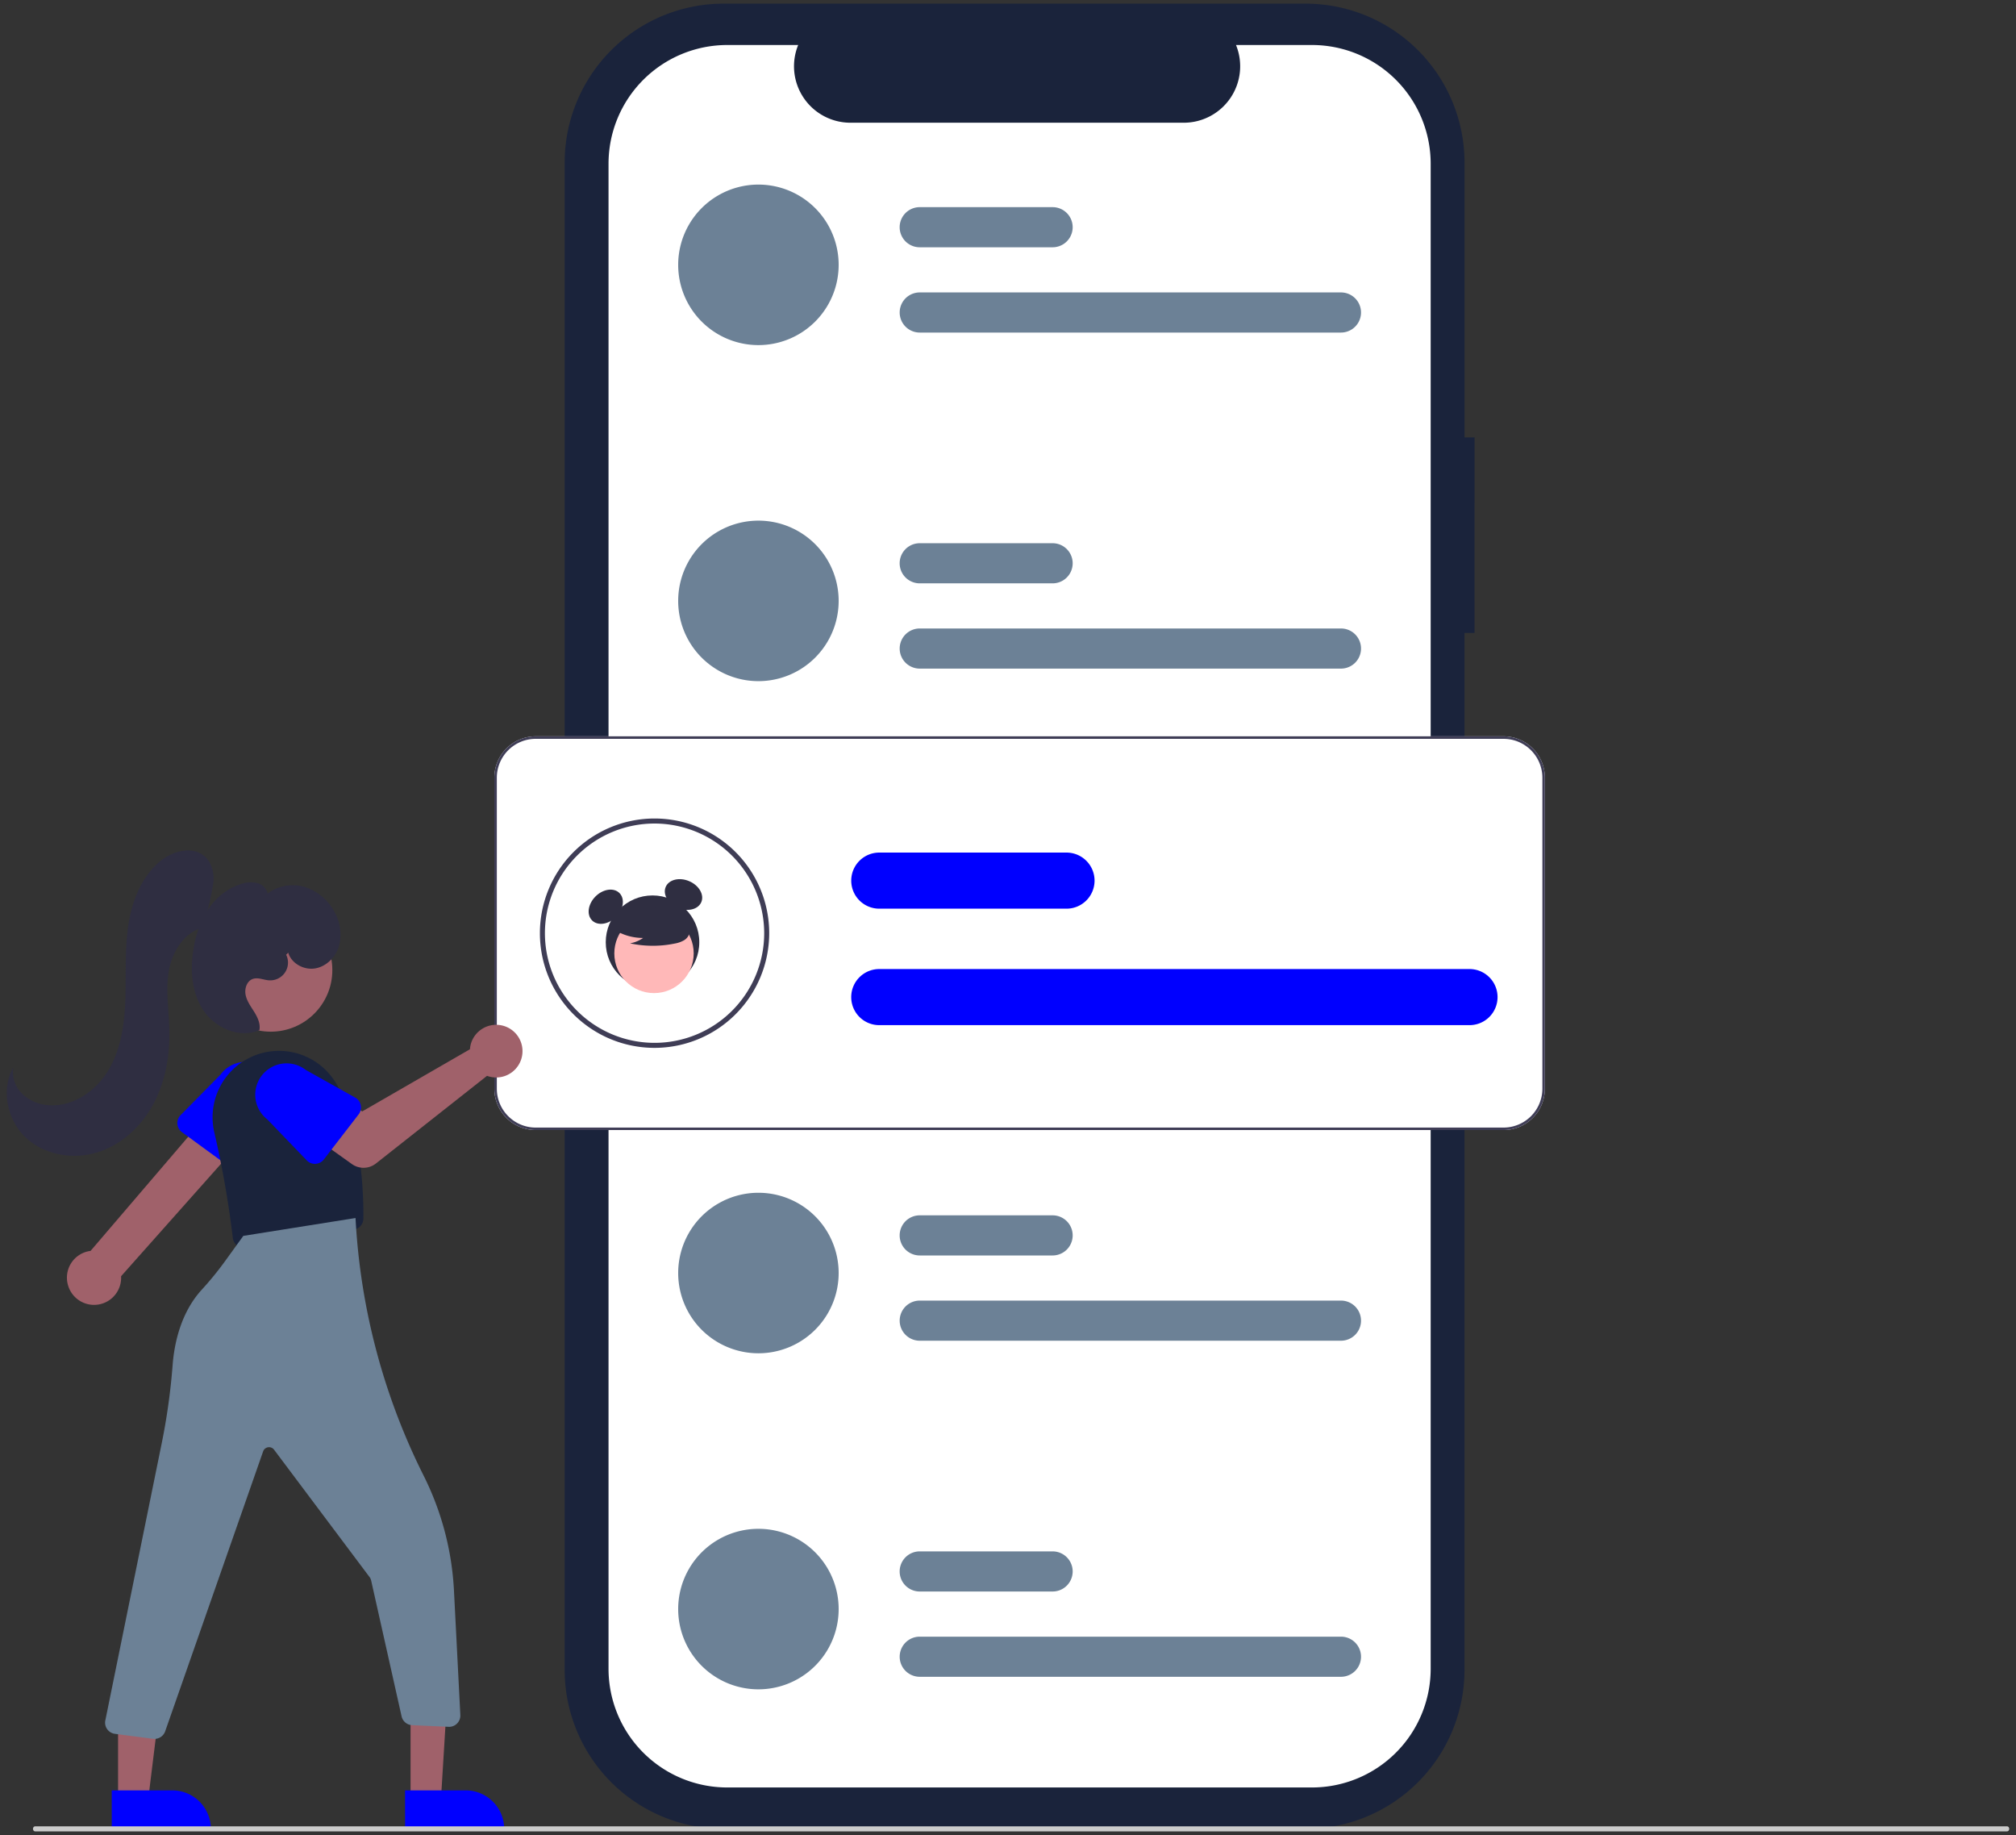 <?xml version="1.0" encoding="UTF-8" standalone="no"?>
<!-- Created with Inkscape (http://www.inkscape.org/) -->

<svg
   xmlns:dc="http://purl.org/dc/elements/1.1/"
   xmlns:cc="http://creativecommons.org/ns#"
   xmlns:rdf="http://www.w3.org/1999/02/22-rdf-syntax-ns#"
   xmlns:svg="http://www.w3.org/2000/svg"
   xmlns="http://www.w3.org/2000/svg"
   xmlns:sodipodi="http://sodipodi.sourceforge.net/DTD/sodipodi-0.dtd"
   xmlns:inkscape="http://www.inkscape.org/namespaces/inkscape"
   width="100mm"
   height="91mm"
   viewBox="0 0 100 91"
   version="1.1"
   id="svg8"
   inkscape:version="0.92.4 (5da689c313, 2019-01-14)"
   sodipodi:docname="textingDrawing.svg">
  <rect x="0" y="0" width="100" height="91" fill="#333333" stroke="none"/>
  <defs
     id="defs2" />
  <sodipodi:namedview
     id="base"
     pagecolor="#ffffff"
     bordercolor="#666666"
     borderopacity="1.0"
     inkscape:pageopacity="0.0"
     inkscape:pageshadow="2"
     inkscape:zoom="0.98994949"
     inkscape:cx="46.433527"
     inkscape:cy="213.57355"
     inkscape:document-units="mm"
     inkscape:current-layer="layer1"
     showgrid="false"
     inkscape:pagecheckerboard="true"
     inkscape:window-width="2560"
     inkscape:window-height="1017"
     inkscape:window-x="1912"
     inkscape:window-y="-8"
     inkscape:window-maximized="1" />
  <g
     inkscape:label="Layer 1"
     inkscape:groupmode="layer"
     id="layer1"
     transform="translate(0,-206)">
    <g
       id="g1327"
       transform="translate(0.337)">
      <path
         style="fill:#1a233b;fill-opacity:1;stroke-width:0.265"
         inkscape:connector-curvature="0"
         d="m 72.805,227.69 h -0.497 v -13.624 a 7.885,7.885 0 0 0 -7.885,-7.885 H 35.557 a 7.885,7.885 0 0 0 -7.885,7.885 v 74.743 a 7.885,7.885 0 0 0 7.885,7.885 h 28.865 a 7.885,7.885 0 0 0 7.885,-7.885 v -51.421 h 0.497 z"
         id="path2791" />
      <path
         style="fill:#ffffff;stroke-width:0.265"
         inkscape:connector-curvature="0"
         d="m 70.629,214.121 v 74.633 a 5.889,5.889 0 0 1 -5.889,5.889 H 35.737 a 5.889,5.889 0 0 1 -5.889,-5.889 v -74.633 a 5.889,5.889 0 0 1 5.889,-5.889 h 3.518 a 2.799,2.799 0 0 0 2.591,3.854 h 16.536 a 2.799,2.799 0 0 0 2.591,-3.854 h 3.767 a 5.889,5.889 0 0 1 5.889,5.889 z"
         id="path2793" />
      <path
         style="fill:#6c8196;fill-opacity:1;stroke-width:0.265"
         inkscape:connector-curvature="0"
         d="m 37.283,215.154 a 3.98,3.98 0 0 0 -3e-5,7.96 h 3e-5 a 3.98,3.98 0 0 0 0,-7.96 z"
         id="path2795" />
      <path
         style="fill:#6c8196;fill-opacity:1;stroke-width:0.265"
         inkscape:connector-curvature="0"
         d="m 66.179,222.492 h -20.894 a 0.995,0.995 0 1 1 0,-1.99 h 20.894 a 0.995,0.995 0 0 1 0,1.99 z"
         id="path2797" />
      <path
         style="fill:#6c8196;fill-opacity:1;stroke-width:0.265"
         inkscape:connector-curvature="0"
         d="m 51.876,218.263 h -6.592 a 0.995,0.995 0 1 1 0,-1.99 h 6.592 a 0.995,0.995 0 0 1 0,1.99 z"
         id="path2799" />
      <path
         style="fill:#6c8196;fill-opacity:1;stroke-width:0.265"
         inkscape:connector-curvature="0"
         d="m 37.283,231.819 a 3.98,3.98 0 0 0 -3e-5,7.96 h 3e-5 a 3.98,3.98 0 0 0 0,-7.96 z"
         id="path2801" />
      <path
         style="fill:#6c8196;fill-opacity:1;stroke-width:0.265"
         inkscape:connector-curvature="0"
         d="m 66.179,239.157 h -20.894 a 0.995,0.995 0 1 1 0,-1.99 h 20.894 a 0.995,0.995 0 0 1 0,1.99 z"
         id="path2803" />
      <path
         style="fill:#6c8196;fill-opacity:1;stroke-width:0.265"
         inkscape:connector-curvature="0"
         d="m 51.876,234.929 h -6.592 a 0.995,0.995 0 1 1 0,-1.99 h 6.592 a 0.995,0.995 0 0 1 0,1.99 z"
         id="path2805" />
      <path
         style="fill:#6c8196;fill-opacity:1;stroke-width:0.265"
         inkscape:connector-curvature="0"
         d="m 37.283,265.151 a 3.98,3.98 0 0 0 -3e-5,7.96 h 3e-5 a 3.98,3.98 0 0 0 0,-7.96 z"
         id="path2807" />
      <path
         style="fill:#6c8196;fill-opacity:1;stroke-width:0.265"
         inkscape:connector-curvature="0"
         d="m 66.179,272.488 h -20.894 a 0.995,0.995 0 1 1 0,-1.99 h 20.894 a 0.995,0.995 0 0 1 0,1.99 z"
         id="path2809" />
      <path
         style="fill:#6c8196;fill-opacity:1;stroke-width:0.265"
         inkscape:connector-curvature="0"
         d="m 51.876,268.26 h -6.592 a 0.995,0.995 0 1 1 0,-1.99 h 6.592 a 0.995,0.995 0 0 1 0,1.99 z"
         id="path2811" />
      <path
         style="fill:#6c8196;fill-opacity:1;stroke-width:0.265"
         inkscape:connector-curvature="0"
         d="m 37.283,281.816 a 3.98,3.98 0 0 0 -3e-5,7.96 h 3e-5 a 3.98,3.98 0 0 0 0,-7.96 z"
         id="path2813" />
      <path
         style="fill:#6c8196;fill-opacity:1;stroke-width:0.265"
         inkscape:connector-curvature="0"
         d="m 66.179,289.154 h -20.894 a 0.995,0.995 0 1 1 0,-1.99 h 20.894 a 0.995,0.995 0 0 1 0,1.99 z"
         id="path2815" />
      <path
         style="fill:#6c8196;fill-opacity:1;stroke-width:0.265"
         inkscape:connector-curvature="0"
         d="m 51.876,284.925 h -6.592 a 0.995,0.995 0 1 1 0,-1.99 h 6.592 a 0.995,0.995 0 0 1 0,1.99 z"
         id="path2817" />
      <path
         style="fill:#ffffff;stroke-width:0.265"
         inkscape:connector-curvature="0"
         d="M 74.242,262.041 H 26.235 a 2.054,2.054 0 0 1 -2.052,-2.052 v -15.422 a 2.054,2.054 0 0 1 2.052,-2.052 h 48.007 a 2.054,2.054 0 0 1 2.052,2.052 v 15.422 a 2.054,2.054 0 0 1 -2.052,2.052 z"
         id="path2819" />
      <path
         style="fill:#3f3d56;stroke-width:0.265"
         inkscape:connector-curvature="0"
         d="m 32.131,257.965 a 5.687,5.687 0 1 1 5.687,-5.687 5.693,5.693 0 0 1 -5.687,5.687 z m 0,-11.125 a 5.438,5.438 0 1 0 5.438,5.438 5.444,5.444 0 0 0 -5.438,-5.438 z"
         id="path2821" />
      <path
         style="fill:#0000ff;fill-opacity:1;stroke-width:0.265"
         inkscape:connector-curvature="0"
         d="m 72.518,256.838 h -29.204 a 1.391,1.391 0 1 1 0,-2.781 h 29.204 a 1.391,1.391 0 1 1 0,2.781 z"
         id="path2823" />
      <path
         style="fill:#0000ff;fill-opacity:1;stroke-width:0.265"
         inkscape:connector-curvature="0"
         d="m 52.528,251.062 h -9.213 a 1.391,1.391 0 1 1 0,-2.781 h 9.213 a 1.391,1.391 0 1 1 0,2.781 z"
         id="path2825" />
      <path
         style="fill:#3f3d56;stroke-width:0.265"
         inkscape:connector-curvature="0"
         d="M 74.242,262.041 H 26.235 a 2.054,2.054 0 0 1 -2.052,-2.052 v -15.422 a 2.054,2.054 0 0 1 2.052,-2.052 h 48.007 a 2.054,2.054 0 0 1 2.052,2.052 v 15.422 a 2.054,2.054 0 0 1 -2.052,2.052 z M 26.235,242.64 a 1.93,1.93 0 0 0 -1.928,1.928 v 15.422 a 1.93,1.93 0 0 0 1.928,1.928 h 48.007 a 1.93,1.93 0 0 0 1.928,-1.928 v -15.422 a 1.93,1.93 0 0 0 -1.928,-1.928 z"
         id="path2827" />
      <circle
         style="fill:#2f2e41;stroke-width:0.265"
         cx="32.03"
         cy="252.726"
         r="2.32"
         id="circle2829" />
      <ellipse
         style="fill:#2f2e41;stroke-width:0.265"
         cx="-156.451"
         cy="198.468"
         rx="0.96"
         ry="0.72"
         transform="rotate(-45)"
         id="ellipse2831" />
      <ellipse
         style="fill:#2f2e41;stroke-width:0.265"
         cx="-217.05"
         cy="129.215"
         rx="0.72"
         ry="0.96"
         transform="rotate(-66.87)"
         id="ellipse2833" />
      <circle
         style="fill:#ffb8b8;stroke-width:0.265"
         cx="32.104"
         cy="253.28"
         r="1.969"
         id="circle2835" />
      <path
         style="fill:#2f2e41;stroke-width:0.265"
         inkscape:connector-curvature="0"
         d="m 30.035,252.041 a 2.678,2.678 0 0 0 1.53,0.473 1.641,1.641 0 0 1 -0.65,0.268 5.4,5.4 0 0 0 2.206,0.012 1.428,1.428 0 0 0 0.462,-0.159 0.584,0.584 0 0 0 0.285,-0.381 c 0.048,-0.276 -0.167,-0.528 -0.391,-0.697 a 2.883,2.883 0 0 0 -2.423,-0.484 1.327,1.327 0 0 0 -0.718,0.406 c -0.176,0.217 -0.228,0.552 -0.06,0.776 z"
         id="path2837" />
      <path
         style="fill:#a0616a;stroke-width:0.265"
         inkscape:connector-curvature="0"
         d="m 3.042,269.754 a 1.336,1.336 0 0 1 1.113,-1.72 l 6.384,-7.46 1.489,1.563 -6.359,7.153 a 1.343,1.343 0 0 1 -2.627,0.464 z"
         id="path2839" />
      <path
         style="fill:#0000ff;fill-opacity:1;stroke-width:0.265"
         inkscape:connector-curvature="0"
         d="m 8.462,261.739 a 0.559,0.559 0 0 1 0.159,-0.438 l 1.972,-2 a 1.554,1.554 0 0 1 2.515,1.827 l -1.311,2.494 a 0.56,0.56 0 0 1 -0.826,0.191 L 8.69,262.146 a 0.559,0.559 0 0 1 -0.228,-0.407 z"
         id="path2841" />
      <circle
         style="fill:#a0616a;stroke-width:0.265"
         cx="13.093"
         cy="254.107"
         r="3.055"
         id="circle2843" />
      <path
         style="fill:#1a233b;fill-opacity:1;stroke-width:0.265"
         inkscape:connector-curvature="0"
         d="m 11.432,267.776 a 0.553,0.553 0 0 1 -0.22,-0.381 48.877,48.877 0 0 0 -0.921,-5.25 3.295,3.295 0 0 1 6.119,-2.287 c 1.201,2.255 1.293,5.35 1.277,6.576 a 0.559,0.559 0 0 1 -0.467,0.543 l -5.36,0.902 a 0.567,0.567 0 0 1 -0.095,0.008 0.555,0.555 0 0 1 -0.334,-0.112 z"
         id="path2845" />
      <path
         style="fill:#a0616a;stroke-width:0.265"
         inkscape:connector-curvature="0"
         d="m 23.004,257.83 a 1.309,1.309 0 0 0 -0.03,0.204 l -5.343,3.082 -1.299,-0.748 -1.384,1.812 2.17,1.547 a 0.995,0.995 0 0 0 1.194,-0.029 l 5.509,-4.346 a 1.306,1.306 0 1 0 -0.818,-1.522 z"
         id="path2847" />
      <path
         style="fill:#0000ff;fill-opacity:1;stroke-width:0.265"
         inkscape:connector-curvature="0"
         d="m 17.453,261.262 -1.727,2.238 a 0.56,0.56 0 0 1 -0.846,0.046 l -1.955,-2.03 a 1.554,1.554 0 0 1 1.906,-2.456 l 2.452,1.371 a 0.56,0.56 0 0 1 0.17,0.83 z"
         id="path2849" />
      <polygon
         style="fill:#a0616a;stroke-width:2.127"
         points="315.25,669.154 315.252,716.442 327.512,716.441 330.398,669.306 "
         id="polygon2851"
         transform="matrix(0.124,0,0,0.124,-19.063,206.18)" />
      <path
         style="fill:#0000ff;fill-opacity:1;stroke-width:0.265"
         inkscape:connector-curvature="0"
         d="m 19.756,294.786 3.003,-1.3e-4 h 1.3e-4 a 1.914,1.914 0 0 1 1.914,1.914 v 0.062 l -4.916,1.2e-4 z"
         id="path2853" />
      <polygon
         style="fill:#a0616a;stroke-width:2.127"
         points="198.25,669.154 198.252,716.442 210.512,716.441 216.344,669.153 "
         id="polygon2855"
         transform="matrix(0.124,0,0,0.124,-19.063,206.18)" />
      <path
         style="fill:#0000ff;fill-opacity:1;stroke-width:0.265"
         inkscape:connector-curvature="0"
         d="m 5.205,294.786 3.003,-1.3e-4 h 1.3e-4 a 1.914,1.914 0 0 1 1.914,1.914 v 0.062 l -4.916,1.2e-4 z"
         id="path2857" />
      <path
         style="fill:#6c8196;fill-opacity:1;stroke-width:0.265"
         inkscape:connector-curvature="0"
         d="m 7.255,292.23 -1.892,-0.247 a 0.56,0.56 0 0 1 -0.468,-0.7 l 2.76,-13.564 a 31.533,31.533 0 0 0 0.568,-3.991 c 0.081,-1.091 0.4,-2.634 1.464,-3.788 a 15.998,15.998 0 0 0 1.209,-1.494 l 0.836,-1.157 5.566,-0.886 0.004,0.069 a 32.254,32.254 0 0 0 3.375,12.708 14.352,14.352 0 0 1 1.505,5.718 l 0.315,6.15 a 0.56,0.56 0 0 1 -0.162,0.423 0.553,0.553 0 0 1 -0.422,0.164 l -1.809,-0.082 a 0.561,0.561 0 0 1 -0.521,-0.437 l -1.51,-6.738 a 0.44,0.44 0 0 0 -0.076,-0.166 l -4.74,-6.32 a 0.311,0.311 0 0 0 -0.542,0.084 l -4.859,13.883 a 0.563,0.563 0 0 1 -0.529,0.375 0.55,0.55 0 0 1 -0.072,-0.005 z"
         id="path2859" />
      <path
         style="fill:#2f2e41;stroke-width:0.265"
         inkscape:connector-curvature="0"
         d="m 9.716,251.987 a 13.548,13.548 0 0 0 0.535,-2.257 c 0.036,-0.446 -0.079,-0.926 -0.403,-1.234 -0.608,-0.576 -1.641,-0.302 -2.277,0.243 -0.919,0.788 -1.377,1.998 -1.55,3.196 -0.173,1.198 -0.097,2.416 -0.139,3.626 -0.042,1.21 -0.215,2.453 -0.831,3.495 -0.617,1.041 -1.761,1.841 -2.968,1.752 a 2.089,2.089 0 0 1 -1.308,-0.554 1.516,1.516 0 0 1 -0.455,-1.317 c -0.617,1.105 -0.304,2.602 0.616,3.47 0.92,0.868 2.336,1.114 3.545,0.743 1.21,-0.371 2.205,-1.3 2.8,-2.417 0.595,-1.117 0.813,-2.407 0.781,-3.672 -0.024,-0.971 -0.189,-1.951 -0.025,-2.908 0.164,-0.958 0.764,-1.93 1.709,-2.156 z"
         id="path2861" />
      <path
         style="fill:#2f2e41;stroke-width:0.265"
         inkscape:connector-curvature="0"
         d="m 13.96,253.246 c 0.161,0.538 0.777,0.87 1.332,0.779 0.554,-0.091 1.01,-0.548 1.179,-1.084 a 2.231,2.231 0 0 0 -0.174,-1.636 2.547,2.547 0 0 0 -1.457,-1.298 2.091,2.091 0 0 0 -1.901,0.304 0.699,0.699 0 0 0 -0.489,-0.511 1.336,1.336 0 0 0 -0.733,0.011 3.022,3.022 0 0 0 -1.682,1.223 4.917,4.917 0 0 0 -0.762,1.965 c -0.188,1.053 -0.118,2.204 0.473,3.096 0.592,0.891 1.802,1.418 2.784,0.993 0.061,-0.313 -0.084,-0.628 -0.252,-0.899 -0.168,-0.271 -0.367,-0.535 -0.431,-0.848 -0.064,-0.312 0.059,-0.694 0.361,-0.796 0.258,-0.087 0.533,0.054 0.804,0.071 a 0.881,0.881 0 0 0 0.845,-1.27 z"
         id="path2863" />
      <path
         style="fill:#cccccc;stroke-width:0.265"
         inkscape:connector-curvature="0"
         d="M 99.219,296.82 H 1.407 a 0.107,0.124 0 0 1 0,-0.249 H 99.219 a 0.107,0.124 0 0 1 0,0.249 z"
         id="path2865" />
    </g>
  </g>
</svg>
